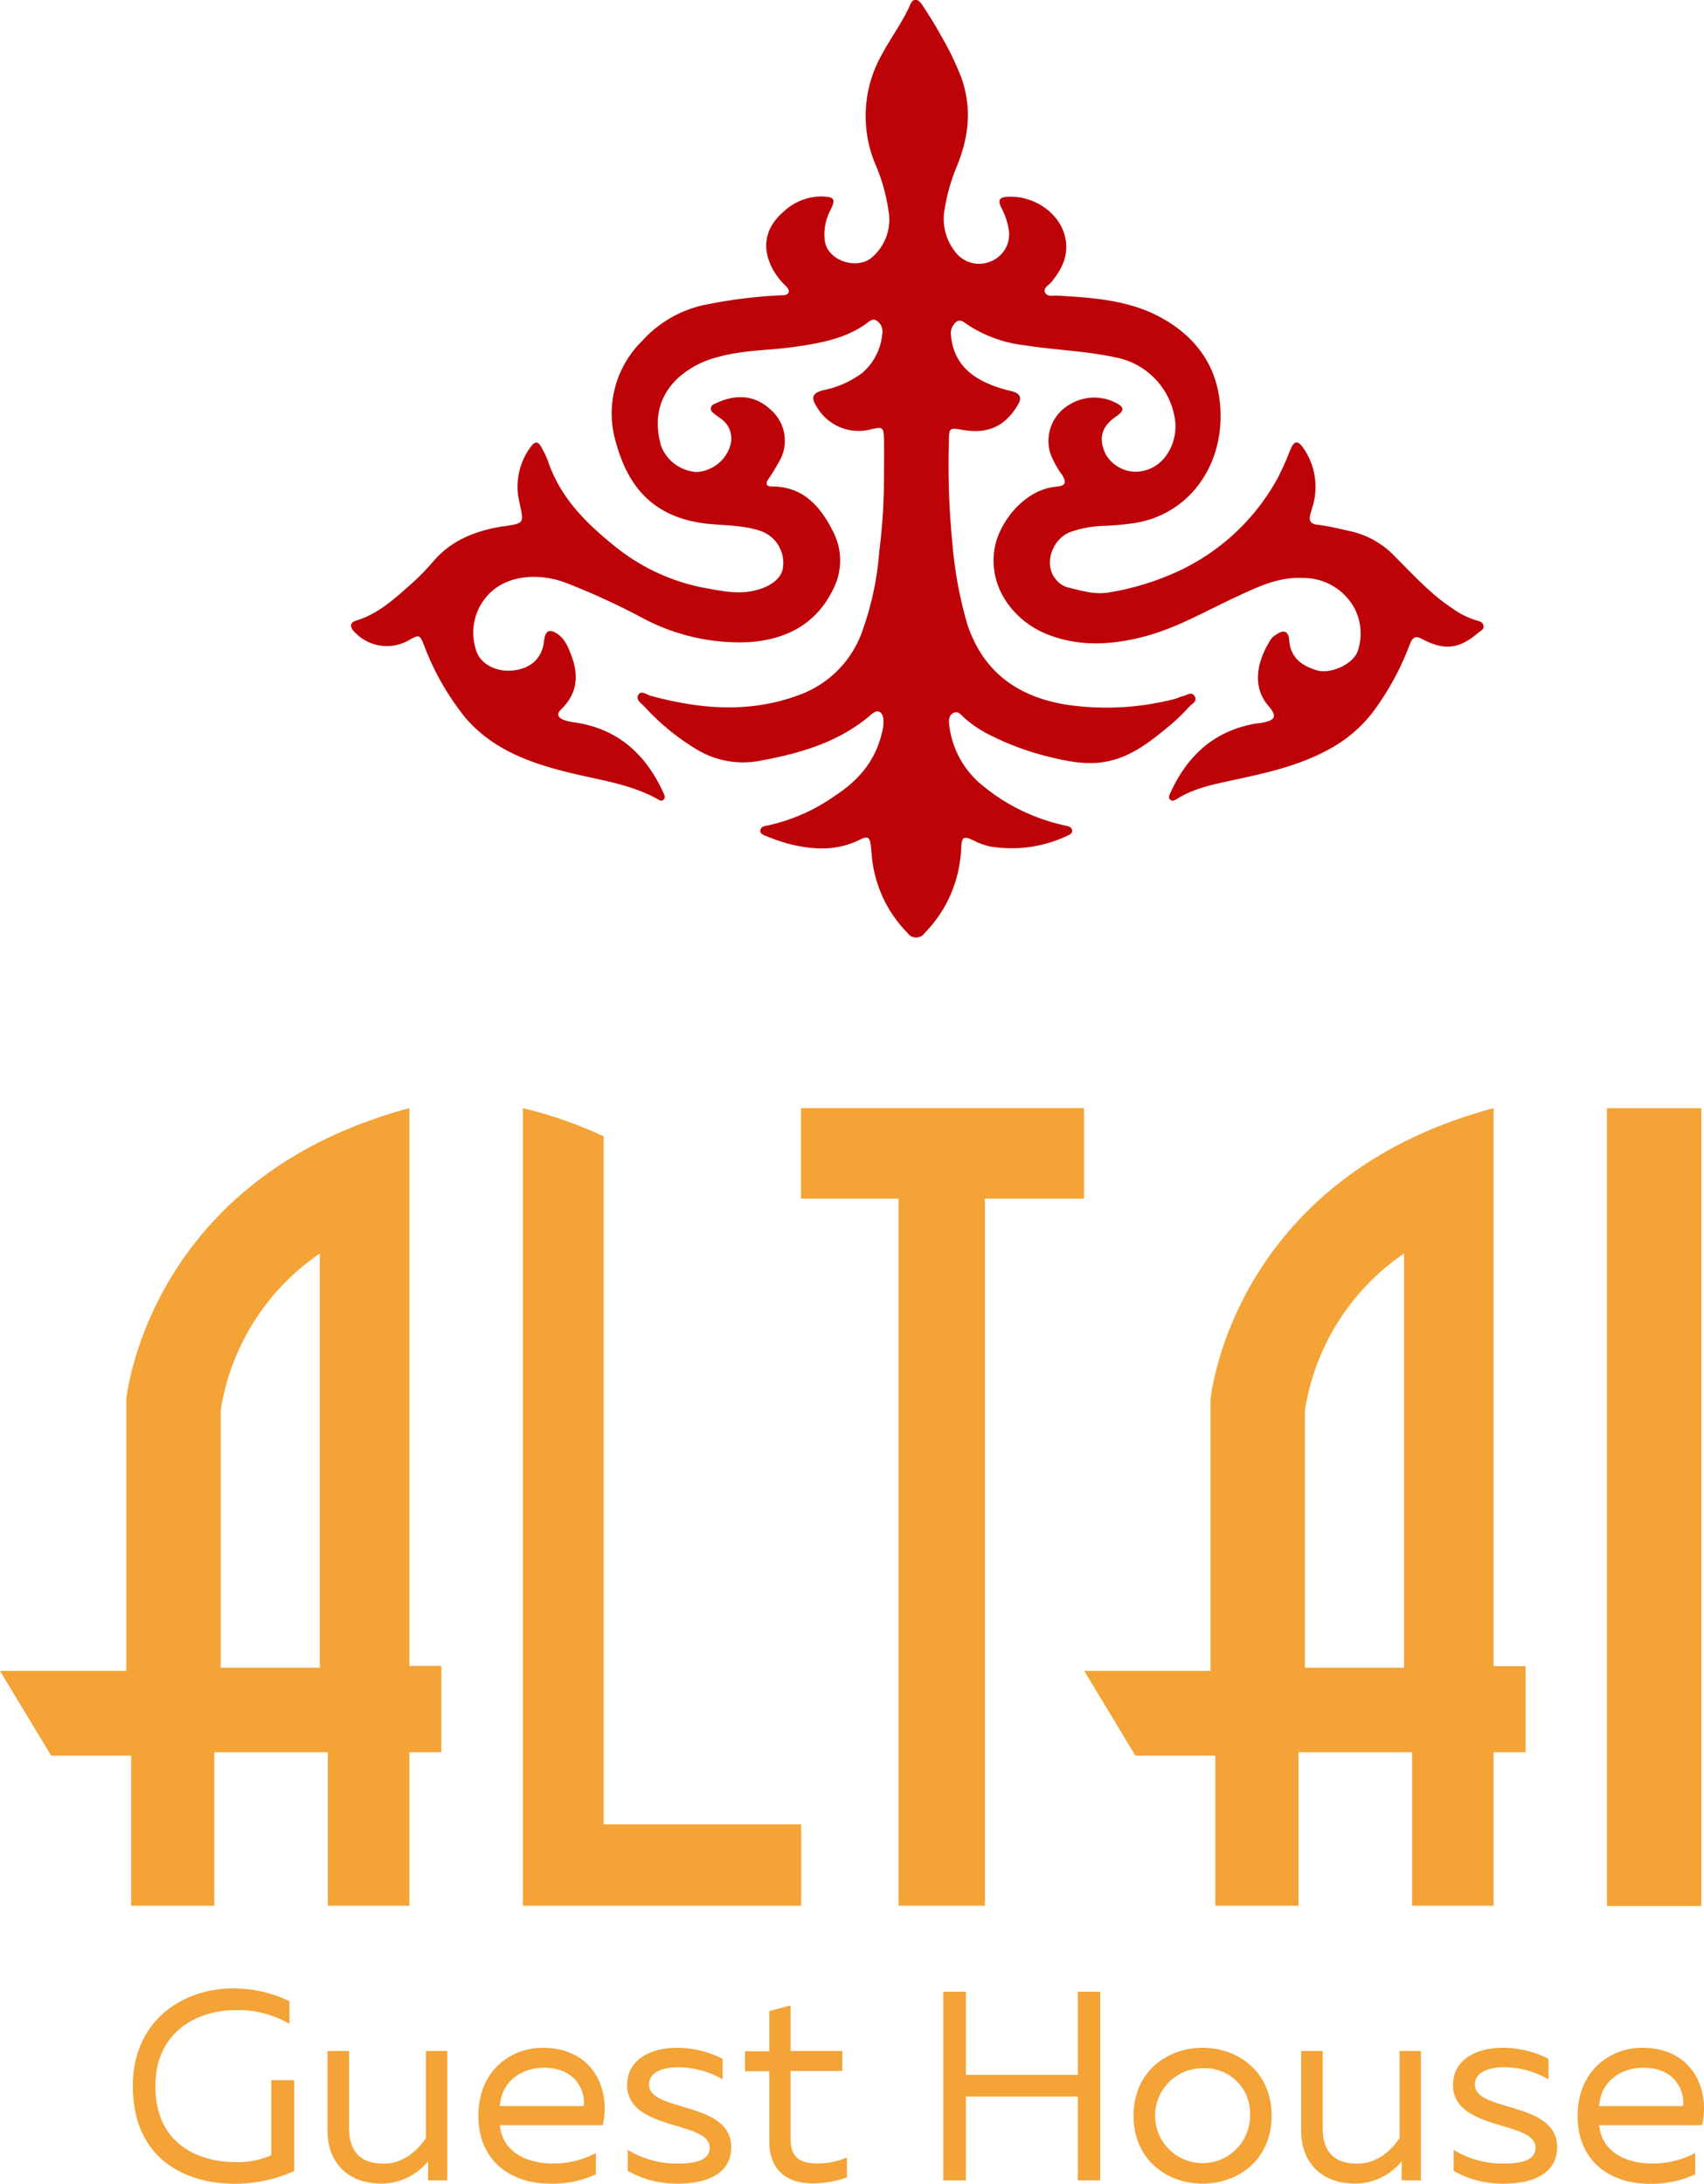 <svg xmlns="http://www.w3.org/2000/svg" viewBox="0 0 266.39 341.46"><defs><style>.cls-1{fill:#f4a337;}.cls-2{fill:#bd0308;}.cls-3{isolation:isolate;}</style></defs><title>logoengl</title><g id="Слой_2" data-name="Слой 2"><g id="Слой_1-2" data-name="Слой 1"><g id="Слой_2-2" data-name="Слой 2"><g id="Слой_1-2-2" data-name="Слой 1-2"><path class="cls-1" d="M64,173.28c-41,11-44.25,45.5-44.25,45.5v42.5H0l8,13.25H20.5V298h13V274H51.25v24H64V274h5v-13.5H64Zm-14,87.5H34.5V220.53A36.54,36.54,0,0,1,50,196Z"/><path class="cls-1" d="M233.5,173.28c-41,11-44.25,45.5-44.25,45.5v42.5H169.5l8,13.25H190V298h13V274h17.75v24H233.5V274h5V260.54h-5Zm-14,87.5H204V220.54A36.54,36.54,0,0,1,219.5,196Z"/><polygon class="cls-1" points="125.22 187.43 140.47 187.43 140.47 298 153.97 298 153.97 187.43 169.47 187.43 169.47 173.28 125.22 173.28 125.22 187.43"/><path class="cls-1" d="M94.37,177.69a66.87,66.87,0,0,0-12.62-4.41V298h43.5V285.28H94.37Z"/><polygon class="cls-1" points="251.21 173.29 251.21 226.63 251.21 254.8 251.21 298.04 265.96 298.04 265.96 173.29 251.21 173.29"/></g></g><path class="cls-2" d="M138.19,75.44c0-2.29.05-4.59,0-6.88-.06-1.74-.21-1.83-1.89-1.46a7.58,7.58,0,0,1-8.58-3.42c-1-1.52-.74-2.21,1-2.67a15.16,15.16,0,0,0,6.1-2.71,9.08,9.08,0,0,0,3.1-6.09,2,2,0,0,0-.86-2.06c-.67-.44-1.22.17-1.72.52-3.35,2.35-7.21,3-11.13,3.57s-8.06.47-12,1.6a14.52,14.52,0,0,0-6.25,3.3c-3.13,3-3.72,6.62-2.61,10.6a6.38,6.38,0,0,0,5.56,4.07,5.87,5.87,0,0,0,5.26-4.14,3.76,3.76,0,0,0-1.4-4.15c-.43-.34-.91-.62-1.32-1a.74.74,0,0,1,.15-1.31c2.74-1.38,6-1.84,8.9.87a6.42,6.42,0,0,1,1.22,8.24c-.49.88-1,1.74-1.58,2.58s-.26,1.17.54,1.17c4.86,0,7.56,3.08,9.53,7a9.8,9.8,0,0,1,.12,8.91c-2.62,5.51-7.26,8-13.19,8.43a32.16,32.16,0,0,1-16.63-3.74A108.46,108.46,0,0,0,88.1,91c-4.49-1.56-10.33-1.07-13,3.67a8.74,8.74,0,0,0-.7,6.92c.61,2.23,3.16,3.52,5.74,3.26,2.74-.28,4.45-1.77,4.86-4.25a10.59,10.59,0,0,1,.18-1.08c.24-.87.77-1.05,1.56-.64,1.52.79,2.06,2.26,2.62,3.73,1.17,3.12.84,5.93-1.65,8.33-.79.76-.43,1.3.41,1.63a7.08,7.08,0,0,0,1.6.38c6.76.94,11.17,4.89,13.94,10.92.16.35.45.77.1,1.15s-.7.07-1-.09c-4-2.2-8.45-2.87-12.82-3.89-6.43-1.5-12.66-3.54-17.18-8.8a41.06,41.06,0,0,1-6.5-11.42c-.64-1.55-.72-1.6-2.16-.82a6.89,6.89,0,0,1-8.5-1c-1-.92-1-1.67.21-2,3.21-1,5.65-3.18,8.08-5.33a39,39,0,0,0,3.78-3.8c2.84-3.4,6.69-4.87,10.89-5.56h.14c3.33-.5,3.2-.47,2.51-3.72A10.45,10.45,0,0,1,83,69.83c.74-1,1.22-.7,1.68.19a15.73,15.73,0,0,1,1,2.11c1.89,5.64,5.89,9.63,10.35,13.22A31.63,31.63,0,0,0,110.51,92c2.54.45,5.09,1,7.74.27,2.23-.57,4-1.85,4.16-3.6a5.27,5.27,0,0,0-3.47-5.63c-2.51-.86-5.14-.86-7.74-1.08-8.66-.74-12.88-5.45-14.87-12.64a15.87,15.87,0,0,1,4.05-16,18.25,18.25,0,0,1,9.56-5.6,78,78,0,0,1,12.22-1.55c.41,0,.91,0,1.11-.41s-.23-.84-.54-1.15a10.66,10.66,0,0,1-2.22-3.11c-1.56-3.45-.48-6.32,2.1-8.5a8.62,8.62,0,0,1,5.9-2.28c1.92.07,2.17.38,1.34,2.09a8.23,8.23,0,0,0-.92,4.77c.42,3.24,5,4.61,7.27,2.76a7.75,7.75,0,0,0,2.7-7.4,28.86,28.86,0,0,0-2-7.13,19.5,19.5,0,0,1,1-17.35c1.39-2.63,3.22-5,4.4-7.75.43-1,1.15-1,1.84,0,1.06,1.6,2.08,3.24,3,4.92a45.52,45.52,0,0,1,3.16,6.54C152,17,151.41,21.54,149.59,26a29.54,29.54,0,0,0-2,7.27,8.23,8.23,0,0,0,1.66,6,4.63,4.63,0,0,0,5.64,1.6,4.53,4.53,0,0,0,2.75-5.25,10.75,10.75,0,0,0-1.08-3.1c-.61-1.26-.34-1.69,1-1.75,4.23-.2,8.25,2.66,9,6.52.54,2.65-.56,4.82-2.19,6.81-.42.51-1.32.92-1,1.64s1.28.45,2,.49c5.45.32,10.93.68,15.85,3.28,5.08,2.69,8.56,6.86,9.39,12.66,1.36,9.5-4,18-13,19.58a44.58,44.58,0,0,1-5.61.5,17.45,17.45,0,0,0-4.44.86c-3.1,1-4.48,5.19-2.5,7.48a3.58,3.58,0,0,0,1.78,1.24c2.2.52,4.32,1.23,6.72.78a41.81,41.81,0,0,0,10-3,34.07,34.07,0,0,0,16.2-14.88,48.11,48.11,0,0,0,2-4.49c.59-1.36,1.14-1.39,2-.17a10.65,10.65,0,0,1,1.39,9.32c-.1.35-.21.7-.31,1.06-.26,1,.07,1.48,1.1,1.6,1.73.2,3.42.63,5.12,1a13.79,13.79,0,0,1,7.15,4.11c2.76,2.74,5.37,5.66,8.65,7.84a13.21,13.21,0,0,0,3.9,2c.47.12,1.06.25,1.16.84s-.42.78-.76,1.06c-3.07,2.61-5.34,2.88-8.89,1-1.17-.63-1.52,0-1.89.89a42.46,42.46,0,0,1-5.94,10.8,21.49,21.49,0,0,1-6.46,5.46c-4.84,2.71-10.15,3.85-15.49,5-2.95.64-5.93,1.25-8.55,2.91-.3.19-.67.39-1,.09s-.15-.69,0-1c2.68-5.95,7-9.89,13.6-10.94a4.61,4.61,0,0,0,.82-.11c2-.36,2.31-1,1-2.54-3-3.42-1.49-7.7.36-10.55a2.63,2.63,0,0,1,.72-.63c1.26-.89,2-.64,2.11.9.22,2.7,2,3.92,4.24,4.62s6-1,6.56-3.27a8.57,8.57,0,0,0-.61-6.43,9.07,9.07,0,0,0-8-4.72c-3.88-.21-7.14,1.41-10.46,2.94-4.69,2.17-9.18,4.82-14.22,6.17-5.24,1.4-10.53,1.71-15.65-.43-4.65-1.95-8.89-6.9-7.95-13.13.63-4.2,4.68-9.4,9.67-9.83,1.44-.12,1.65-.62.91-1.85a13.17,13.17,0,0,1-1.88-3.49,6.56,6.56,0,0,1,3-7.47,7.38,7.38,0,0,1,7.81,0c.61.42.66.83.16,1.33a6.5,6.5,0,0,1-.77.58c-2.16,1.55-2.65,3.37-1.55,5.73a5.39,5.39,0,0,0,5.48,2.78c4.19-.61,5.91-5.09,5.39-8.16a11.57,11.57,0,0,0-9.37-9.68c-4.63-1-9.36-1.13-14-1.86a20.6,20.6,0,0,1-9-3.2c-.54-.38-1.14-1-1.84-.46a2.33,2.33,0,0,0-.79,2.22c.4,4,2.85,6.28,6.38,7.66a21,21,0,0,0,2.89.89c1.61.37,1.94,1.08,1,2.48-2,3.17-4.66,4.29-8.48,3.62-2-.35-2.11-.32-2.12,1.64a124.87,124.87,0,0,0,.56,16.33,63.64,63.64,0,0,0,2.3,12.39c2.51,7.59,8,11.43,15.62,12.63a42.86,42.86,0,0,0,16.76-.9c.44-.11.85-.35,1.3-.44.63-.13,1.4-.8,1.87,0s-.36,1.14-.79,1.58a33.25,33.25,0,0,1-2.64,2.61c-3.17,2.65-6.34,5.33-10.59,6.07-3.06.53-6-.11-9-.85a42.73,42.73,0,0,1-8.75-3.23,18.14,18.14,0,0,1-4.33-2.88c-.43-.4-.9-1.09-1.64-.67s-.71,1.2-.61,2a14.23,14.23,0,0,0,5.24,9.37,30.19,30.19,0,0,0,12.6,6.16c.53.13,1.23.17,1.35.77s-.55.77-1,1a20.26,20.26,0,0,1-11.82,1.56,10.63,10.63,0,0,1-2.57-.93c-1.53-.73-1.85-.62-1.94,1.1a20.67,20.67,0,0,1-1.76,7.59,20,20,0,0,1-3.94,5.76,1.63,1.63,0,0,1-2.7,0,19.7,19.7,0,0,1-5.52-11.43c-.09-.73-.12-1.46-.21-2.19-.17-1.37-.47-1.56-1.64-1-3.71,1.89-7.53,1.64-11.39.64a30.11,30.11,0,0,1-3.24-1.13c-.45-.17-1.09-.36-1-.95s.71-.66,1.2-.75a28.83,28.83,0,0,0,10.44-4.62c3.63-2.35,6.31-5.42,7.33-9.74a6.33,6.33,0,0,0,.26-2.31c-.16-1.16-.94-1.5-1.82-.74-5.07,4.43-11.27,6.17-17.67,7.34a14,14,0,0,1-10-2,36.44,36.44,0,0,1-7.82-6.46c-.5-.54-1.47-1.1-1-1.88s1.34,0,2,.16c7.71,2.09,15.42,2.72,23.09-.13a16.34,16.34,0,0,0,9.74-9.5,46.82,46.82,0,0,0,2.84-13A89.91,89.91,0,0,0,138.19,75.44Z"/><g id="Слой_2-3" data-name="Слой 2"><g id="Слой_1-2-3" data-name="Слой 1-2"><g class="cls-3"><g class="cls-3"><path class="cls-1" d="M36.4,310.93a20,20,0,0,1,8.85,2v3.54a15.88,15.88,0,0,0-8.35-2.15c-6.2,0-12.61,3.46-12.61,11.89,0,8.9,6.49,11.89,12.69,11.89a12.91,12.91,0,0,0,5.44-1.1V325.27H46v14.21a22.53,22.53,0,0,1-9.23,2c-8.09,0-16-4.13-16-15.26C20.72,316,28.56,310.93,36.4,310.93Z"/></g><g class="cls-3"><path class="cls-1" d="M69.92,320.71v20.24h-3v-3a9.41,9.41,0,0,1-7.29,3.5c-5.27,0-8.43-3.33-8.43-8.26V320.71h3.37v12.06c0,3.79,1.9,5.56,5.44,5.56,3,0,5.23-2,6.58-4V320.71Z"/><path class="cls-1" d="M84.84,320.21c7.8,0,10.67,6.37,9.4,12.1H78.14c.42,4.26,4.26,6,8.35,6a14.14,14.14,0,0,0,6.66-1.64V340A16.21,16.21,0,0,1,86,341.46c-6,0-11.21-3.42-11.21-10.62S80,320.21,84.84,320.21Zm.21,3.12c-3.46,0-6.66,2.07-6.91,6H91.25C91.55,327.21,90.2,323.33,85.05,323.33Z"/><path class="cls-1" d="M105.8,320.21a15.64,15.64,0,0,1,7.17,1.73v3.21a14,14,0,0,0-7-1.9c-2.19,0-4.51.72-4.51,2.7,0,4.38,12.86,2.53,12.86,9.82,0,4.22-4,5.69-8.35,5.69a15.54,15.54,0,0,1-7.84-2v-3.29a14.73,14.73,0,0,0,7.67,2.15c2.87,0,5.14-.46,5.14-2.49,0-4.26-12.9-2.57-12.9-9.82C98.08,321.85,102,320.21,105.8,320.21Z"/><path class="cls-1" d="M123.59,313.59v7.13h8.09v3.12h-8.09v10.46c0,3.08,1.39,4,4.34,4a11.89,11.89,0,0,0,4.47-.93v3.12a16.69,16.69,0,0,1-5.44.93c-3.92,0-6.7-2.11-6.7-6.54v-11h-3.79v-3.12h3.79v-6.28Z"/></g><g class="cls-3"><path class="cls-1" d="M172,311.44v29.51H168.5V327.84H151v13.11h-3.54V311.44H151v13h17.5v-13Z"/></g><g class="cls-3"><path class="cls-1" d="M188,320.21c5.52,0,10.79,3.71,10.79,10.63s-5.27,10.62-10.79,10.62-10.79-3.71-10.79-10.62S182.5,320.21,188,320.21Zm0,3.2a7.42,7.42,0,1,0,7.42,7.42A7.06,7.06,0,0,0,188,323.41Z"/><path class="cls-1" d="M222.13,320.71v20.24h-3v-3a9.42,9.42,0,0,1-7.29,3.5c-5.27,0-8.43-3.33-8.43-8.26V320.71h3.37v12.06c0,3.79,1.9,5.56,5.44,5.56,3,0,5.23-2,6.58-4V320.71Z"/><path class="cls-1" d="M234.91,320.21a15.64,15.64,0,0,1,7.17,1.73v3.21a14,14,0,0,0-7-1.9c-2.19,0-4.51.72-4.51,2.7,0,4.38,12.86,2.53,12.86,9.82,0,4.22-4,5.69-8.35,5.69a15.54,15.54,0,0,1-7.84-2v-3.29a14.73,14.73,0,0,0,7.67,2.15c2.87,0,5.14-.46,5.14-2.49,0-4.26-12.9-2.57-12.9-9.82C227.19,321.85,231.11,320.21,234.91,320.21Z"/><path class="cls-1" d="M256.7,320.21c7.8,0,10.67,6.37,9.4,12.1H250c.42,4.26,4.26,6,8.35,6a14.14,14.14,0,0,0,6.66-1.64V340a16.21,16.21,0,0,1-7.17,1.48c-6,0-11.21-3.42-11.21-10.62S251.9,320.21,256.7,320.21Zm.21,3.12c-3.46,0-6.66,2.07-6.91,6h13.11C263.41,327.21,262.06,323.33,256.91,323.33Z"/></g></g></g></g></g></g></svg>